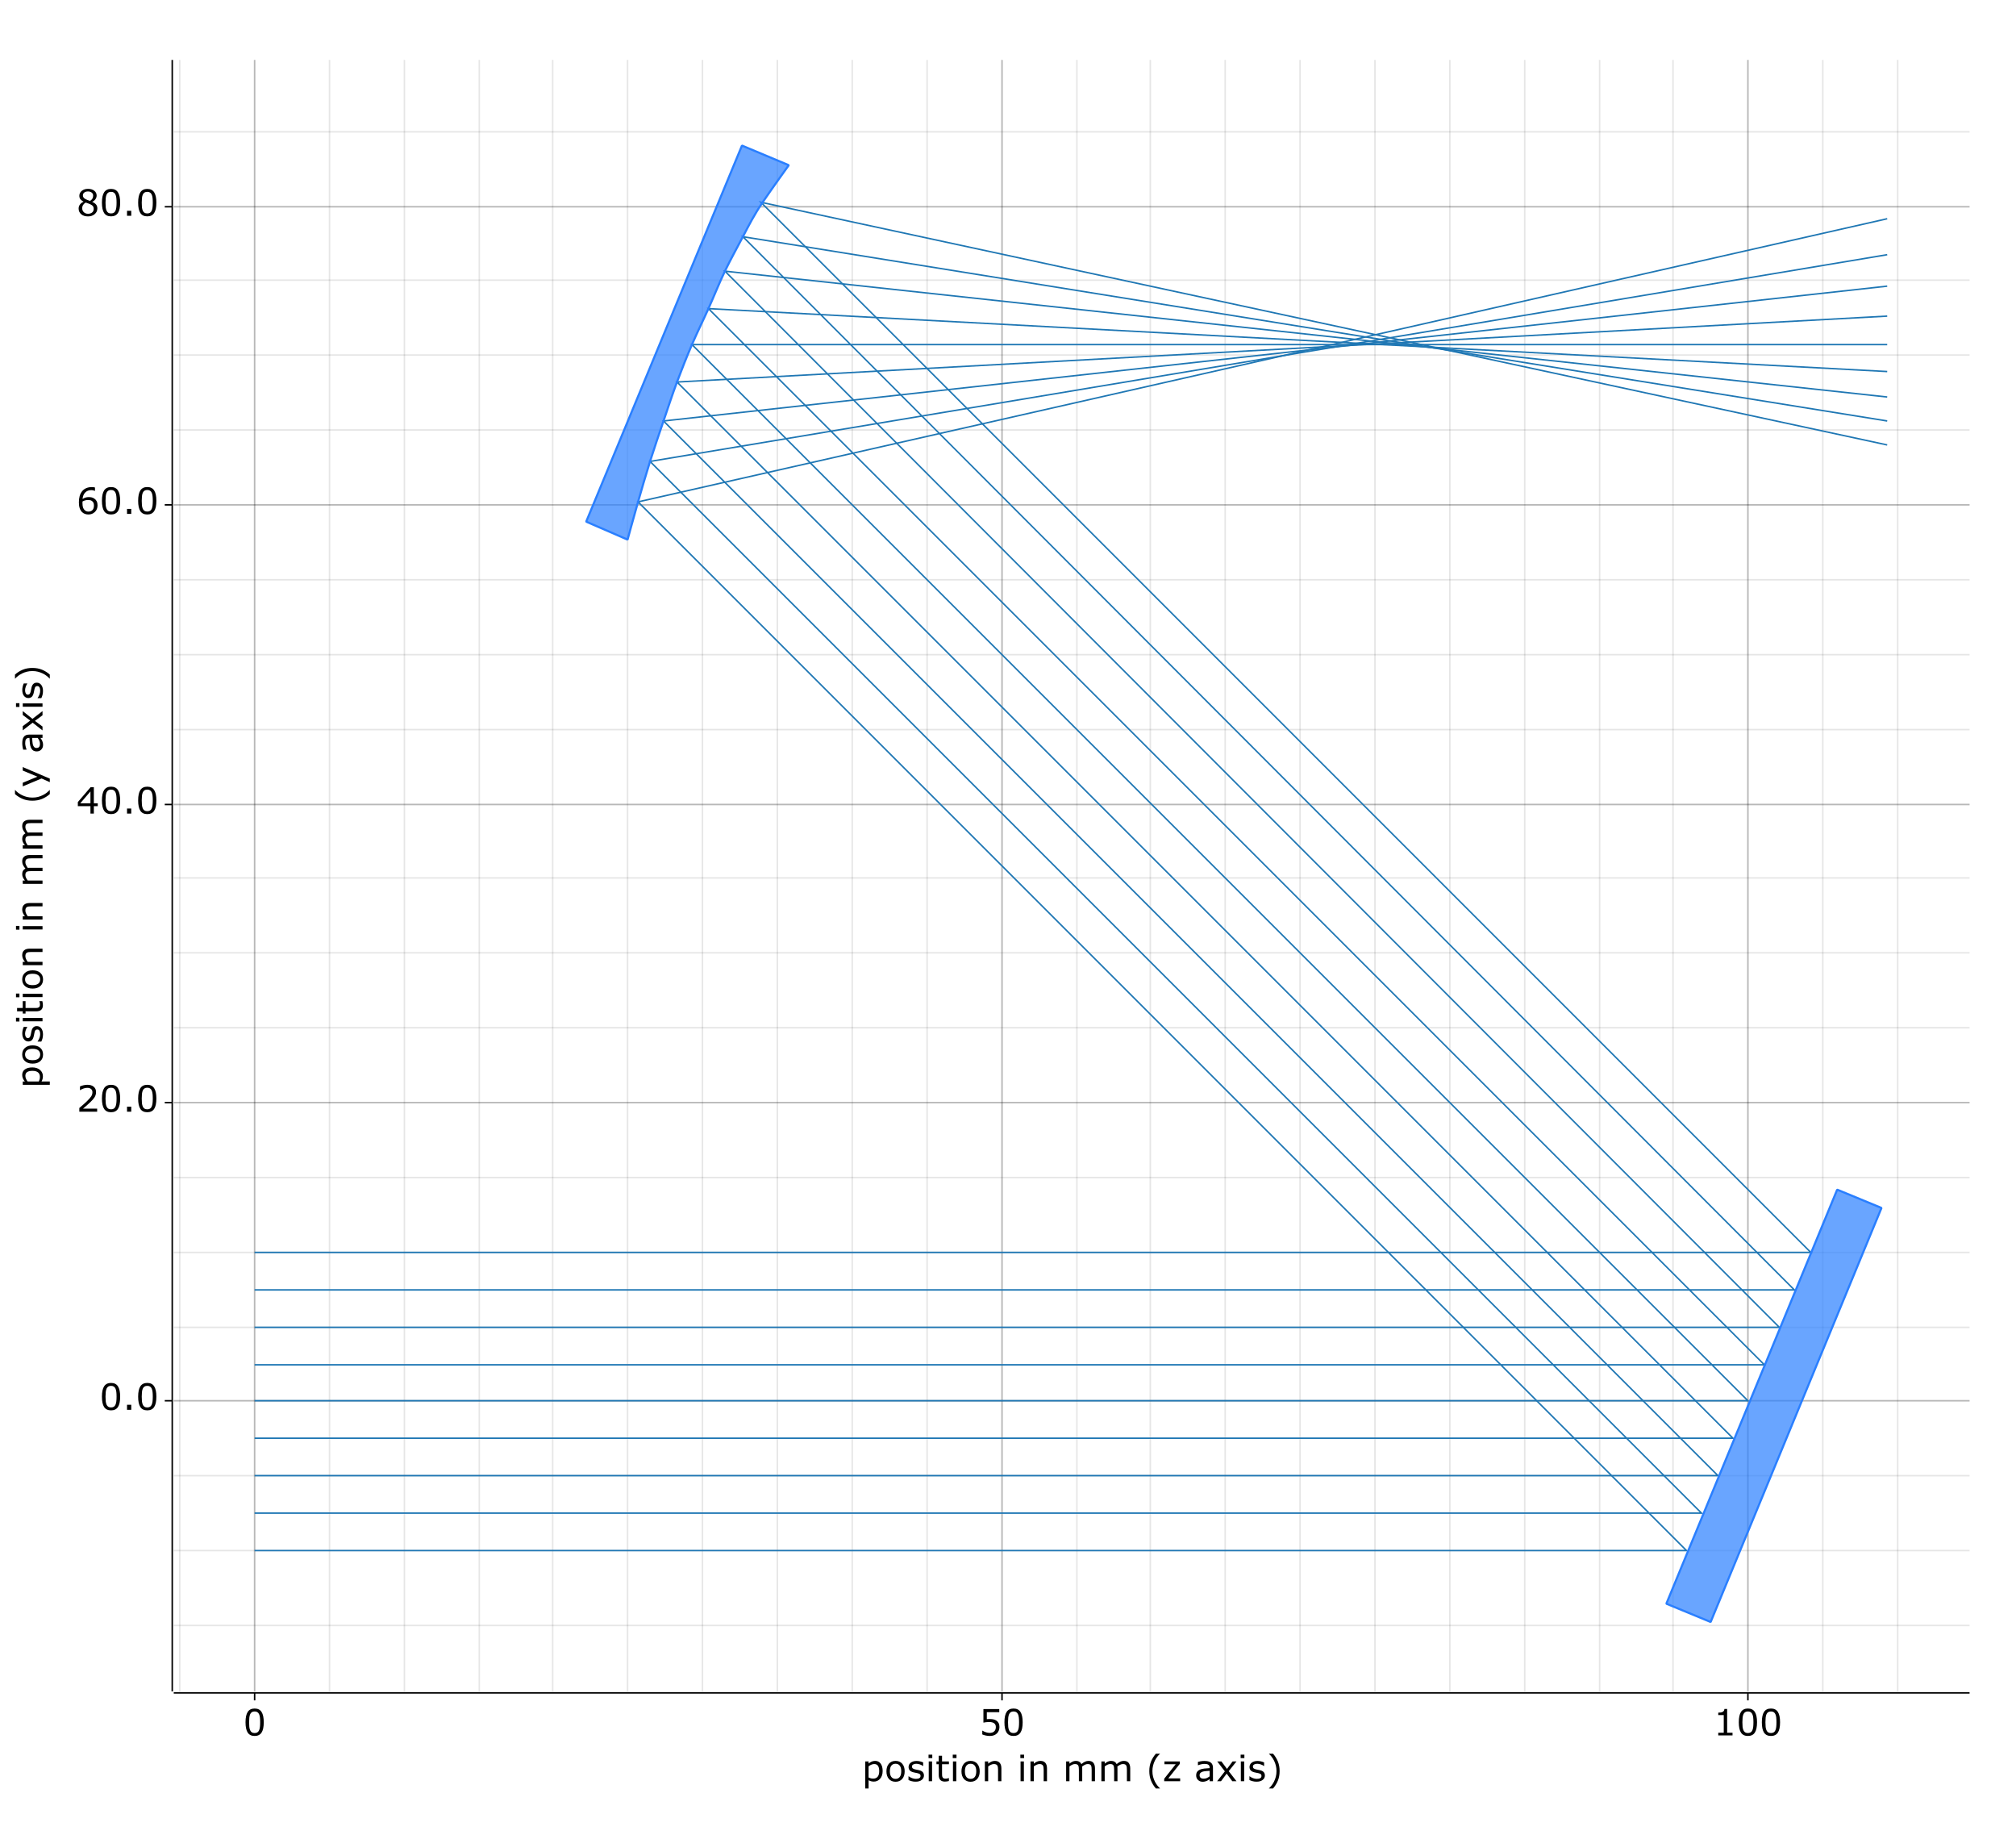 <?xml version="1.0" encoding="UTF-8" standalone="no"?>
<svg
   width="1346"
   height="1225"
   viewBox="0 0 1346 1225"
   version="1.1"
   id="svg71"
   sodipodi:docname="workshop__06_Ray_plot.svg"
   inkscape:version="1.4 (86a8ad7, 2024-10-11)"
   inkscape:export-filename="workshop__06_Ray_plot.png"
   inkscape:export-xdpi="96"
   inkscape:export-ydpi="96"
   xmlns:inkscape="http://www.inkscape.org/namespaces/inkscape"
   xmlns:sodipodi="http://sodipodi.sourceforge.net/DTD/sodipodi-0.dtd"
   xmlns="http://www.w3.org/2000/svg"
   xmlns:svg="http://www.w3.org/2000/svg">
  <defs
     id="defs71">
    <inkscape:path-effect
       effect="fillet_chamfer"
       id="path-effect71"
       is_visible="true"
       lpeversion="1"
       nodesatellites_param="F,0,0,1,0,0,0,1 @ F,0,0,1,0,0,0,1 @ F,0,0,1,0,0,0,1 @ F,0,0,1,0,0,0,1"
       radius="0"
       unit="px"
       method="auto"
       mode="F"
       chamfer_steps="1"
       flexible="false"
       use_knot_distance="true"
       apply_no_radius="true"
       apply_with_radius="true"
       only_selected="false"
       hide_knots="false" />
  </defs>
  <sodipodi:namedview
     id="namedview71"
     pagecolor="#ffffff"
     bordercolor="#000000"
     borderopacity="0.25"
     inkscape:showpageshadow="2"
     inkscape:pageopacity="0.0"
     inkscape:pagecheckerboard="0"
     inkscape:deskcolor="#d1d1d1"
     showgrid="false"
     inkscape:zoom="0.52123871"
     inkscape:cx="528.54862"
     inkscape:cy="382.7421"
     inkscape:window-width="1920"
     inkscape:window-height="1147"
     inkscape:window-x="-8"
     inkscape:window-y="-8"
     inkscape:window-maximized="1"
     inkscape:current-layer="svg71" />
  <line
     opacity="0.1"
     stroke="#000000"
     stroke-width="1"
     x1="120"
     y1="1129"
     x2="120"
     y2="40"
     id="line1" />
  <line
     opacity="0.1"
     stroke="#000000"
     stroke-width="1"
     x1="170"
     y1="1129"
     x2="170"
     y2="40"
     id="line2" />
  <line
     opacity="0.1"
     stroke="#000000"
     stroke-width="1"
     x1="220"
     y1="1129"
     x2="220"
     y2="40"
     id="line3" />
  <line
     opacity="0.1"
     stroke="#000000"
     stroke-width="1"
     x1="270"
     y1="1129"
     x2="270"
     y2="40"
     id="line4" />
  <line
     opacity="0.1"
     stroke="#000000"
     stroke-width="1"
     x1="320"
     y1="1129"
     x2="320"
     y2="40"
     id="line5" />
  <line
     opacity="0.1"
     stroke="#000000"
     stroke-width="1"
     x1="369"
     y1="1129"
     x2="369"
     y2="40"
     id="line6" />
  <line
     opacity="0.1"
     stroke="#000000"
     stroke-width="1"
     x1="419"
     y1="1129"
     x2="419"
     y2="40"
     id="line7" />
  <line
     opacity="0.1"
     stroke="#000000"
     stroke-width="1"
     x1="469"
     y1="1129"
     x2="469"
     y2="40"
     id="line8" />
  <line
     opacity="0.1"
     stroke="#000000"
     stroke-width="1"
     x1="519"
     y1="1129"
     x2="519"
     y2="40"
     id="line9" />
  <line
     opacity="0.1"
     stroke="#000000"
     stroke-width="1"
     x1="569"
     y1="1129"
     x2="569"
     y2="40"
     id="line10" />
  <line
     opacity="0.1"
     stroke="#000000"
     stroke-width="1"
     x1="619"
     y1="1129"
     x2="619"
     y2="40"
     id="line11" />
  <line
     opacity="0.1"
     stroke="#000000"
     stroke-width="1"
     x1="669"
     y1="1129"
     x2="669"
     y2="40"
     id="line12" />
  <line
     opacity="0.1"
     stroke="#000000"
     stroke-width="1"
     x1="719"
     y1="1129"
     x2="719"
     y2="40"
     id="line13" />
  <line
     opacity="0.1"
     stroke="#000000"
     stroke-width="1"
     x1="768"
     y1="1129"
     x2="768"
     y2="40"
     id="line14" />
  <line
     opacity="0.1"
     stroke="#000000"
     stroke-width="1"
     x1="818"
     y1="1129"
     x2="818"
     y2="40"
     id="line15" />
  <line
     opacity="0.1"
     stroke="#000000"
     stroke-width="1"
     x1="868"
     y1="1129"
     x2="868"
     y2="40"
     id="line16" />
  <line
     opacity="0.1"
     stroke="#000000"
     stroke-width="1"
     x1="918"
     y1="1129"
     x2="918"
     y2="40"
     id="line17" />
  <line
     opacity="0.1"
     stroke="#000000"
     stroke-width="1"
     x1="968"
     y1="1129"
     x2="968"
     y2="40"
     id="line18" />
  <line
     opacity="0.1"
     stroke="#000000"
     stroke-width="1"
     x1="1018"
     y1="1129"
     x2="1018"
     y2="40"
     id="line19" />
  <line
     opacity="0.1"
     stroke="#000000"
     stroke-width="1"
     x1="1068"
     y1="1129"
     x2="1068"
     y2="40"
     id="line20" />
  <line
     opacity="0.1"
     stroke="#000000"
     stroke-width="1"
     x1="1117"
     y1="1129"
     x2="1117"
     y2="40"
     id="line21" />
  <line
     opacity="0.1"
     stroke="#000000"
     stroke-width="1"
     x1="1167"
     y1="1129"
     x2="1167"
     y2="40"
     id="line22" />
  <line
     opacity="0.1"
     stroke="#000000"
     stroke-width="1"
     x1="1217"
     y1="1129"
     x2="1217"
     y2="40"
     id="line23" />
  <line
     opacity="0.1"
     stroke="#000000"
     stroke-width="1"
     x1="1267"
     y1="1129"
     x2="1267"
     y2="40"
     id="line24" />
  <line
     opacity="0.1"
     stroke="#000000"
     stroke-width="1"
     x1="116"
     y1="1085"
     x2="1315"
     y2="1085"
     id="line25" />
  <line
     opacity="0.1"
     stroke="#000000"
     stroke-width="1"
     x1="116"
     y1="1035"
     x2="1315"
     y2="1035"
     id="line26" />
  <line
     opacity="0.1"
     stroke="#000000"
     stroke-width="1"
     x1="116"
     y1="985"
     x2="1315"
     y2="985"
     id="line27" />
  <line
     opacity="0.1"
     stroke="#000000"
     stroke-width="1"
     x1="116"
     y1="935"
     x2="1315"
     y2="935"
     id="line28" />
  <line
     opacity="0.1"
     stroke="#000000"
     stroke-width="1"
     x1="116"
     y1="886"
     x2="1315"
     y2="886"
     id="line29" />
  <line
     opacity="0.1"
     stroke="#000000"
     stroke-width="1"
     x1="116"
     y1="836"
     x2="1315"
     y2="836"
     id="line30" />
  <line
     opacity="0.1"
     stroke="#000000"
     stroke-width="1"
     x1="116"
     y1="786"
     x2="1315"
     y2="786"
     id="line31" />
  <line
     opacity="0.1"
     stroke="#000000"
     stroke-width="1"
     x1="116"
     y1="736"
     x2="1315"
     y2="736"
     id="line32" />
  <line
     opacity="0.1"
     stroke="#000000"
     stroke-width="1"
     x1="116"
     y1="686"
     x2="1315"
     y2="686"
     id="line33" />
  <line
     opacity="0.1"
     stroke="#000000"
     stroke-width="1"
     x1="116"
     y1="636"
     x2="1315"
     y2="636"
     id="line34" />
  <line
     opacity="0.1"
     stroke="#000000"
     stroke-width="1"
     x1="116"
     y1="586"
     x2="1315"
     y2="586"
     id="line35" />
  <line
     opacity="0.1"
     stroke="#000000"
     stroke-width="1"
     x1="116"
     y1="537"
     x2="1315"
     y2="537"
     id="line36" />
  <line
     opacity="0.1"
     stroke="#000000"
     stroke-width="1"
     x1="116"
     y1="487"
     x2="1315"
     y2="487"
     id="line37" />
  <line
     opacity="0.1"
     stroke="#000000"
     stroke-width="1"
     x1="116"
     y1="437"
     x2="1315"
     y2="437"
     id="line38" />
  <line
     opacity="0.1"
     stroke="#000000"
     stroke-width="1"
     x1="116"
     y1="387"
     x2="1315"
     y2="387"
     id="line39" />
  <line
     opacity="0.1"
     stroke="#000000"
     stroke-width="1"
     x1="116"
     y1="337"
     x2="1315"
     y2="337"
     id="line40" />
  <line
     opacity="0.1"
     stroke="#000000"
     stroke-width="1"
     x1="116"
     y1="287"
     x2="1315"
     y2="287"
     id="line41" />
  <line
     opacity="0.1"
     stroke="#000000"
     stroke-width="1"
     x1="116"
     y1="237"
     x2="1315"
     y2="237"
     id="line42" />
  <line
     opacity="0.1"
     stroke="#000000"
     stroke-width="1"
     x1="116"
     y1="187"
     x2="1315"
     y2="187"
     id="line43" />
  <line
     opacity="0.1"
     stroke="#000000"
     stroke-width="1"
     x1="116"
     y1="138"
     x2="1315"
     y2="138"
     id="line44" />
  <line
     opacity="0.1"
     stroke="#000000"
     stroke-width="1"
     x1="116"
     y1="88"
     x2="1315"
     y2="88"
     id="line45" />
  <path
     d="m -117.495,596.63 q 0,1.607 -0.461,2.942 -0.461,1.323 -1.299,2.245 -0.78,0.874 -1.843,1.359 -1.051,0.473 -2.233,0.473 -1.028,0 -1.867,-0.224 -0.827,-0.224 -1.689,-0.697 v 5.529 h -2.221 v -18.062 h 2.221 v 1.382 q 0.886,-0.744 1.985,-1.24 1.11,-0.508 2.363,-0.508 2.386,0 3.709,1.807 1.335,1.796 1.335,4.997 z m -2.292,0.059 q 0,-2.386 -0.815,-3.568 -0.815,-1.181 -2.504,-1.181 -0.957,0 -1.926,0.413 -0.969,0.413 -1.855,1.087 v 7.478 q 0.945,0.425 1.618,0.579 0.685,0.154 1.548,0.154 1.855,0 2.894,-1.252 1.04,-1.252 1.04,-3.709 z m 16.999,0.106 q 0,3.225 -1.654,5.092 -1.654,1.867 -4.43,1.867 -2.8,0 -4.454,-1.867 -1.642,-1.866 -1.642,-5.092 0,-3.225 1.642,-5.092 1.654,-1.878 4.454,-1.878 2.776,0 4.43,1.878 1.654,1.866 1.654,5.092 z m -2.292,0 q 0,-2.563 -1.004,-3.804 -1.004,-1.252 -2.788,-1.252 -1.807,0 -2.812,1.252 -0.992,1.24 -0.992,3.804 0,2.481 1.004,3.768 1.004,1.276 2.8,1.276 1.772,0 2.776,-1.264 1.016,-1.276 1.016,-3.78 z m 15.156,2.788 q 0,1.807 -1.5,2.965 -1.488,1.158 -4.076,1.158 -1.465,0 -2.693,-0.343 -1.217,-0.354 -2.044,-0.768 v -2.493 h 0.118 q 1.051,0.791 2.339,1.264 1.288,0.461 2.469,0.461 1.465,0 2.292,-0.473 0.827,-0.473 0.827,-1.488 0,-0.78 -0.449,-1.181 -0.449,-0.402 -1.725,-0.685 -0.473,-0.106 -1.24,-0.248 -0.756,-0.142 -1.382,-0.307 -1.737,-0.461 -2.469,-1.347 -0.721,-0.898 -0.721,-2.197 0,-0.815 0.331,-1.536 0.343,-0.721 1.028,-1.288 0.662,-0.555 1.677,-0.874 1.028,-0.331 2.292,-0.331 1.181,0 2.386,0.295 1.217,0.284 2.02,0.697 v 2.374 h -0.118 q -0.851,-0.626 -2.067,-1.051 -1.217,-0.437 -2.386,-0.437 -1.217,0 -2.056,0.473 -0.839,0.461 -0.839,1.382 0,0.815 0.508,1.229 0.496,0.413 1.607,0.673 0.614,0.142 1.37,0.284 0.768,0.142 1.276,0.26 1.548,0.354 2.386,1.217 0.839,0.874 0.839,2.315 z m 5.564,-11.601 h -2.504 v -2.304 h 2.504 z m -0.142,15.404 h -2.221 v -13.195 h 2.221 z m 11.246,-0.118 q -0.626,0.165 -1.37,0.272 -0.732,0.106 -1.311,0.106 -2.02,0 -3.071,-1.087 -1.051,-1.087 -1.051,-3.485 v -7.017 h -1.5 v -1.866 h 1.5 v -3.792 h 2.221 v 3.792 h 4.584 v 1.866 h -4.584 v 6.013 q 0,1.04 0.047,1.63 0.047,0.579 0.331,1.087 0.26,0.473 0.709,0.697 0.461,0.213 1.394,0.213 0.543,0 1.134,-0.154 0.591,-0.165 0.851,-0.272 h 0.118 z m 5.068,-15.286 h -2.504 v -2.304 h 2.504 z m -0.142,15.404 h -2.221 v -13.195 h 2.221 z m 15.641,-6.592 q 0,3.225 -1.654,5.092 -1.654,1.867 -4.43,1.867 -2.8,0 -4.454,-1.867 -1.642,-1.866 -1.642,-5.092 0,-3.225 1.642,-5.092 1.654,-1.878 4.454,-1.878 2.776,0 4.43,1.878 1.654,1.866 1.654,5.092 z m -2.292,0 q 0,-2.563 -1.004,-3.804 -1.004,-1.252 -2.788,-1.252 -1.807,0 -2.812,1.252 -0.992,1.24 -0.992,3.804 0,2.481 1.004,3.768 1.004,1.276 2.8,1.276 1.772,0 2.776,-1.264 1.016,-1.276 1.016,-3.78 z m 16.763,6.592 h -2.221 v -7.513 q 0,-0.91 -0.106,-1.701 -0.106,-0.803 -0.39,-1.252 -0.295,-0.496 -0.851,-0.732 -0.555,-0.248 -1.441,-0.248 -0.91,0 -1.902,0.449 -0.992,0.449 -1.902,1.146 v 9.852 h -2.221 v -13.195 h 2.221 v 1.465 q 1.04,-0.862 2.15,-1.347 1.11,-0.484 2.28,-0.484 2.138,0 3.26,1.288 1.122,1.288 1.122,3.709 z m 15.168,-15.404 h -2.504 v -2.304 h 2.504 z m -0.142,15.404 h -2.221 v -13.195 h 2.221 z m 15.428,0 h -2.221 v -7.513 q 0,-0.91 -0.106,-1.701 -0.106,-0.803 -0.39,-1.252 -0.295,-0.496 -0.851,-0.732 -0.555,-0.248 -1.441,-0.248 -0.91,0 -1.902,0.449 -0.992,0.449 -1.902,1.146 v 9.852 h -2.221 v -13.195 h 2.221 v 1.465 q 1.04,-0.862 2.15,-1.347 1.11,-0.484 2.28,-0.484 2.138,0 3.26,1.288 1.122,1.288 1.122,3.709 z m 32.038,0 H 22.055 v -7.513 q 0,-0.851 -0.083,-1.642 -0.071,-0.791 -0.319,-1.264 -0.272,-0.508 -0.78,-0.768 -0.508,-0.26 -1.465,-0.26 -0.933,0 -1.866,0.473 -0.933,0.461 -1.866,1.181 0.035,0.272 0.059,0.638 0.024,0.354 0.024,0.709 v 8.446 h -2.221 v -7.513 q 0,-0.874 -0.083,-1.654 -0.071,-0.791 -0.319,-1.264 -0.272,-0.508 -0.78,-0.756 -0.508,-0.26 -1.465,-0.26 -0.91,0 -1.831,0.449 -0.91,0.449 -1.819,1.146 v 9.852 H 5.021 v -13.195 h 2.221 v 1.465 q 1.04,-0.862 2.067,-1.347 1.04,-0.484 2.209,-0.484 1.347,0 2.28,0.567 0.945,0.567 1.406,1.571 1.347,-1.134 2.457,-1.63 1.11,-0.508 2.374,-0.508 2.174,0 3.201,1.323 1.04,1.311 1.04,3.674 z m 23.532,0 h -2.221 v -7.513 q 0,-0.851 -0.083,-1.642 -0.071,-0.791 -0.319,-1.264 -0.272,-0.508 -0.78,-0.768 -0.508,-0.26 -1.465,-0.26 -0.933,0 -1.866,0.473 -0.933,0.461 -1.866,1.181 0.035,0.272 0.059,0.638 0.024,0.354 0.024,0.709 v 8.446 h -2.221 v -7.513 q 0,-0.874 -0.083,-1.654 -0.071,-0.791 -0.319,-1.264 -0.272,-0.508 -0.78,-0.756 -0.508,-0.26 -1.465,-0.26 -0.91,0 -1.831,0.449 -0.91,0.449 -1.819,1.146 v 9.852 h -2.221 v -13.195 h 2.221 v 1.465 q 1.04,-0.862 2.067,-1.347 1.04,-0.484 2.209,-0.484 1.347,0 2.28,0.567 0.945,0.567 1.406,1.571 1.347,-1.134 2.457,-1.63 1.11,-0.508 2.374,-0.508 2.174,0 3.201,1.323 1.04,1.311 1.04,3.674 z m 19.846,4.867 h -2.705 q -2.091,-2.398 -3.249,-5.233 -1.158,-2.835 -1.158,-6.391 0,-3.556 1.158,-6.391 1.158,-2.835 3.249,-5.233 h 2.705 v 0.118 q -0.957,0.862 -1.831,1.996 -0.862,1.122 -1.607,2.623 -0.709,1.453 -1.158,3.201 -0.437,1.748 -0.437,3.686 0,2.02 0.425,3.698 0.437,1.677 1.17,3.19 0.709,1.453 1.618,2.623 0.91,1.181 1.819,1.996 z m 15.334,-18.062 -7.702,18.062 h -2.374 l 2.457,-5.505 -5.257,-12.557 h 2.41 l 4.052,9.781 4.087,-9.781 z m 21.666,13.195 h -2.209 v -1.406 q -0.295,0.201 -0.803,0.567 -0.496,0.354 -0.969,0.567 -0.555,0.272 -1.276,0.449 -0.721,0.189 -1.689,0.189 -1.784,0 -3.024,-1.181 -1.24,-1.181 -1.24,-3.012 0,-1.5 0.638,-2.422 0.65,-0.933 1.843,-1.465 1.205,-0.532 2.894,-0.721 1.689,-0.189 3.627,-0.284 v -0.343 q 0,-0.756 -0.272,-1.252 -0.26,-0.496 -0.756,-0.78 -0.473,-0.272 -1.134,-0.366 -0.662,-0.095 -1.382,-0.095 -0.874,0 -1.949,0.236 -1.075,0.224 -2.221,0.662 h -0.118 v -2.256 q 0.65,-0.177 1.878,-0.39 1.229,-0.213 2.422,-0.213 1.394,0 2.422,0.236 1.04,0.224 1.796,0.78 0.744,0.543 1.134,1.406 0.39,0.862 0.39,2.138 z m -2.209,-3.249 v -3.674 q -1.016,0.059 -2.398,0.177 -1.37,0.118 -2.174,0.343 -0.957,0.272 -1.548,0.851 -0.591,0.567 -0.591,1.571 0,1.134 0.685,1.713 0.685,0.567 2.091,0.567 1.17,0 2.138,-0.449 0.969,-0.461 1.796,-1.099 z m 17.909,3.249 h -2.8 l -3.745,-5.068 -3.768,5.068 h -2.587 l 5.151,-6.58 -5.103,-6.615 h 2.8 l 3.721,4.985 3.733,-4.985 h 2.599 l -5.186,6.497 z m 5.281,-15.404 h -2.504 v -2.304 h 2.504 z m -0.142,15.404 h -2.221 v -13.195 h 2.221 z m 13.822,-3.804 q 0,1.807 -1.5,2.965 -1.488,1.158 -4.076,1.158 -1.465,0 -2.693,-0.343 -1.217,-0.354 -2.044,-0.768 v -2.493 h 0.118 q 1.051,0.791 2.339,1.264 1.288,0.461 2.469,0.461 1.465,0 2.292,-0.473 0.827,-0.473 0.827,-1.488 0,-0.78 -0.449,-1.181 -0.449,-0.402 -1.725,-0.685 -0.473,-0.106 -1.24,-0.248 -0.756,-0.142 -1.382,-0.307 -1.737,-0.461 -2.469,-1.347 -0.721,-0.898 -0.721,-2.197 0,-0.815 0.331,-1.536 0.343,-0.721 1.028,-1.288 0.662,-0.555 1.677,-0.874 1.028,-0.331 2.292,-0.331 1.181,0 2.386,0.295 1.217,0.284 2.02,0.697 v 2.374 h -0.118 q -0.851,-0.626 -2.067,-1.051 -1.217,-0.437 -2.386,-0.437 -1.217,0 -2.055,0.473 -0.839,0.461 -0.839,1.382 0,0.815 0.508,1.229 0.496,0.413 1.607,0.673 0.614,0.142 1.37,0.284 0.768,0.142 1.276,0.26 1.548,0.354 2.386,1.217 0.839,0.874 0.839,2.315 z m 9.84,-2.953 q 0,3.556 -1.158,6.391 -1.158,2.835 -3.249,5.233 h -2.705 v -0.118 q 0.91,-0.815 1.819,-1.996 0.921,-1.17 1.618,-2.623 0.732,-1.512 1.158,-3.19 0.437,-1.677 0.437,-3.698 0,-1.937 -0.437,-3.686 -0.437,-1.748 -1.158,-3.201 -0.744,-1.5 -1.618,-2.623 -0.862,-1.134 -1.819,-1.996 v -0.118 h 2.705 q 2.091,2.398 3.249,5.233 1.158,2.835 1.158,6.391 z"
     id="text45"
     style="font-size:24.194px;text-anchor:middle"
     transform="rotate(270, 10, 585)"
     aria-label="position in mm (y axis)" />
  <path
     d="m 589.309,1182.194 q 0,1.607 -0.461,2.942 -0.461,1.323 -1.299,2.244 -0.78,0.874 -1.843,1.359 -1.051,0.472 -2.233,0.472 -1.028,0 -1.867,-0.224 -0.827,-0.225 -1.689,-0.697 v 5.529 h -2.221 v -18.062 h 2.221 v 1.382 q 0.886,-0.744 1.985,-1.24 1.11,-0.508 2.363,-0.508 2.386,0 3.709,1.807 1.335,1.796 1.335,4.997 z m -2.292,0.059 q 0,-2.386 -0.815,-3.568 -0.815,-1.181 -2.504,-1.181 -0.957,0 -1.926,0.413 -0.969,0.413 -1.855,1.087 v 7.478 q 0.945,0.425 1.618,0.579 0.685,0.154 1.548,0.154 1.855,0 2.894,-1.252 1.04,-1.252 1.04,-3.709 z m 16.999,0.106 q 0,3.225 -1.654,5.091 -1.654,1.867 -4.43,1.867 -2.8,0 -4.454,-1.867 -1.642,-1.867 -1.642,-5.091 0,-3.225 1.642,-5.091 1.654,-1.878 4.454,-1.878 2.776,0 4.43,1.878 1.654,1.867 1.654,5.091 z m -2.292,0 q 0,-2.563 -1.004,-3.804 -1.004,-1.252 -2.788,-1.252 -1.807,0 -2.812,1.252 -0.992,1.24 -0.992,3.804 0,2.481 1.004,3.768 1.004,1.276 2.8,1.276 1.772,0 2.776,-1.264 1.016,-1.276 1.016,-3.78 z m 15.156,2.788 q 0,1.808 -1.5,2.965 -1.488,1.158 -4.076,1.158 -1.465,0 -2.693,-0.343 -1.217,-0.354 -2.044,-0.768 v -2.493 h 0.118 q 1.051,0.791 2.339,1.264 1.288,0.461 2.469,0.461 1.465,0 2.292,-0.473 0.827,-0.472 0.827,-1.488 0,-0.78 -0.449,-1.181 -0.449,-0.402 -1.725,-0.685 -0.473,-0.106 -1.24,-0.248 -0.756,-0.142 -1.382,-0.307 -1.737,-0.461 -2.469,-1.347 -0.721,-0.898 -0.721,-2.197 0,-0.815 0.331,-1.536 0.343,-0.721 1.028,-1.288 0.662,-0.555 1.677,-0.874 1.028,-0.331 2.292,-0.331 1.181,0 2.386,0.295 1.217,0.283 2.02,0.697 v 2.374 h -0.118 q -0.851,-0.626 -2.067,-1.051 -1.217,-0.437 -2.386,-0.437 -1.217,0 -2.055,0.472 -0.839,0.461 -0.839,1.382 0,0.815 0.508,1.229 0.496,0.413 1.607,0.673 0.614,0.142 1.37,0.283 0.768,0.142 1.276,0.26 1.548,0.354 2.386,1.217 0.839,0.874 0.839,2.315 z m 5.564,-11.601 h -2.504 v -2.304 h 2.504 z m -0.142,15.405 h -2.221 v -13.195 h 2.221 z m 11.246,-0.118 q -0.626,0.165 -1.37,0.272 -0.732,0.106 -1.311,0.106 -2.02,0 -3.071,-1.087 -1.051,-1.087 -1.051,-3.485 v -7.017 h -1.5 v -1.867 h 1.5 v -3.792 h 2.221 v 3.792 h 4.584 v 1.867 h -4.584 v 6.013 q 0,1.04 0.047,1.63 0.047,0.579 0.331,1.087 0.26,0.472 0.709,0.697 0.461,0.213 1.394,0.213 0.543,0 1.134,-0.154 0.591,-0.165 0.851,-0.272 h 0.118 z m 5.068,-15.286 h -2.504 v -2.304 h 2.504 z m -0.142,15.405 h -2.221 v -13.195 h 2.221 z m 15.641,-6.592 q 0,3.225 -1.654,5.091 -1.654,1.867 -4.43,1.867 -2.8,0 -4.454,-1.867 -1.642,-1.867 -1.642,-5.091 0,-3.225 1.642,-5.091 1.654,-1.878 4.454,-1.878 2.776,0 4.43,1.878 1.654,1.867 1.654,5.091 z m -2.292,0 q 0,-2.563 -1.004,-3.804 -1.004,-1.252 -2.788,-1.252 -1.807,0 -2.812,1.252 -0.992,1.24 -0.992,3.804 0,2.481 1.004,3.768 1.004,1.276 2.8,1.276 1.772,0 2.776,-1.264 1.016,-1.276 1.016,-3.78 z m 16.763,6.592 h -2.221 v -7.513 q 0,-0.91 -0.106,-1.701 -0.106,-0.803 -0.39,-1.252 -0.295,-0.496 -0.851,-0.733 -0.555,-0.248 -1.441,-0.248 -0.91,0 -1.902,0.449 -0.992,0.449 -1.902,1.146 v 9.852 h -2.221 v -13.195 h 2.221 v 1.465 q 1.04,-0.862 2.15,-1.347 1.11,-0.484 2.28,-0.484 2.138,0 3.26,1.288 1.122,1.288 1.122,3.709 z m 15.168,-15.405 h -2.504 v -2.304 h 2.504 z m -0.142,15.405 h -2.221 v -13.195 h 2.221 z m 15.428,0 h -2.221 v -7.513 q 0,-0.91 -0.106,-1.701 -0.106,-0.803 -0.39,-1.252 -0.295,-0.496 -0.851,-0.733 -0.555,-0.248 -1.441,-0.248 -0.91,0 -1.902,0.449 -0.992,0.449 -1.902,1.146 v 9.852 h -2.221 v -13.195 h 2.221 v 1.465 q 1.04,-0.862 2.15,-1.347 1.11,-0.484 2.28,-0.484 2.138,0 3.26,1.288 1.122,1.288 1.122,3.709 z m 32.038,0 h -2.221 v -7.513 q 0,-0.851 -0.083,-1.642 -0.071,-0.791 -0.319,-1.264 -0.272,-0.508 -0.78,-0.768 -0.508,-0.26 -1.465,-0.26 -0.933,0 -1.866,0.472 -0.933,0.461 -1.867,1.181 0.035,0.272 0.059,0.638 0.024,0.354 0.024,0.709 v 8.447 h -2.221 v -7.513 q 0,-0.874 -0.083,-1.654 -0.071,-0.791 -0.319,-1.264 -0.272,-0.508 -0.78,-0.756 -0.508,-0.26 -1.465,-0.26 -0.91,0 -1.831,0.449 -0.91,0.449 -1.819,1.146 v 9.852 h -2.221 v -13.195 h 2.221 v 1.465 q 1.04,-0.862 2.067,-1.347 1.04,-0.484 2.209,-0.484 1.347,0 2.28,0.567 0.945,0.567 1.406,1.571 1.347,-1.134 2.457,-1.63 1.11,-0.508 2.374,-0.508 2.174,0 3.201,1.323 1.04,1.311 1.04,3.674 z m 23.532,0 h -2.221 v -7.513 q 0,-0.851 -0.083,-1.642 -0.071,-0.791 -0.319,-1.264 -0.272,-0.508 -0.78,-0.768 -0.508,-0.26 -1.465,-0.26 -0.933,0 -1.867,0.472 -0.933,0.461 -1.866,1.181 0.035,0.272 0.059,0.638 0.024,0.354 0.024,0.709 v 8.447 h -2.221 v -7.513 q 0,-0.874 -0.083,-1.654 -0.071,-0.791 -0.319,-1.264 -0.272,-0.508 -0.78,-0.756 -0.508,-0.26 -1.465,-0.26 -0.91,0 -1.831,0.449 -0.91,0.449 -1.819,1.146 v 9.852 h -2.221 v -13.195 h 2.221 v 1.465 q 1.04,-0.862 2.067,-1.347 1.04,-0.484 2.209,-0.484 1.347,0 2.28,0.567 0.945,0.567 1.406,1.571 1.347,-1.134 2.457,-1.63 1.11,-0.508 2.374,-0.508 2.174,0 3.201,1.323 1.04,1.311 1.04,3.674 z m 19.846,4.867 h -2.705 q -2.091,-2.398 -3.249,-5.233 -1.158,-2.835 -1.158,-6.391 0,-3.556 1.158,-6.391 1.158,-2.835 3.249,-5.233 h 2.705 v 0.118 q -0.957,0.862 -1.831,1.996 -0.862,1.122 -1.607,2.623 -0.709,1.453 -1.158,3.201 -0.437,1.748 -0.437,3.686 0,2.02 0.425,3.698 0.437,1.677 1.17,3.19 0.709,1.453 1.618,2.623 0.91,1.181 1.819,1.996 z m 13.491,-4.867 h -10.656 v -1.642 l 7.69,-9.699 h -7.525 v -1.855 h 10.289 v 1.583 l -7.726,9.734 h 7.927 z m 21.902,0 h -2.209 v -1.406 q -0.295,0.201 -0.803,0.567 -0.496,0.354 -0.969,0.567 -0.555,0.272 -1.276,0.449 -0.721,0.189 -1.689,0.189 -1.784,0 -3.024,-1.181 -1.24,-1.181 -1.24,-3.012 0,-1.5 0.638,-2.422 0.65,-0.933 1.843,-1.465 1.205,-0.532 2.894,-0.721 1.689,-0.189 3.627,-0.283 v -0.343 q 0,-0.756 -0.272,-1.252 -0.26,-0.496 -0.756,-0.78 -0.473,-0.272 -1.134,-0.366 -0.662,-0.095 -1.382,-0.095 -0.874,0 -1.949,0.236 -1.075,0.225 -2.221,0.662 h -0.118 v -2.256 q 0.65,-0.177 1.878,-0.39 1.229,-0.213 2.422,-0.213 1.394,0 2.422,0.236 1.04,0.225 1.796,0.78 0.744,0.543 1.134,1.406 0.39,0.862 0.39,2.138 z m -2.209,-3.249 v -3.674 q -1.016,0.059 -2.398,0.177 -1.37,0.118 -2.174,0.343 -0.957,0.272 -1.548,0.851 -0.591,0.567 -0.591,1.571 0,1.134 0.685,1.713 0.685,0.567 2.091,0.567 1.17,0 2.138,-0.449 0.969,-0.461 1.796,-1.099 z m 17.909,3.249 h -2.8 l -3.745,-5.068 -3.768,5.068 h -2.587 l 5.151,-6.58 -5.103,-6.615 h 2.8 l 3.721,4.985 3.733,-4.985 h 2.599 l -5.186,6.497 z m 5.281,-15.405 h -2.504 v -2.304 h 2.504 z m -0.142,15.405 h -2.221 v -13.195 h 2.221 z m 13.822,-3.804 q 0,1.808 -1.5,2.965 -1.488,1.158 -4.076,1.158 -1.465,0 -2.693,-0.343 -1.217,-0.354 -2.044,-0.768 v -2.493 h 0.118 q 1.051,0.791 2.339,1.264 1.288,0.461 2.469,0.461 1.465,0 2.292,-0.473 0.827,-0.472 0.827,-1.488 0,-0.78 -0.449,-1.181 -0.449,-0.402 -1.725,-0.685 -0.473,-0.106 -1.24,-0.248 -0.756,-0.142 -1.382,-0.307 -1.737,-0.461 -2.469,-1.347 -0.721,-0.898 -0.721,-2.197 0,-0.815 0.331,-1.536 0.343,-0.721 1.028,-1.288 0.662,-0.555 1.677,-0.874 1.028,-0.331 2.292,-0.331 1.181,0 2.386,0.295 1.217,0.283 2.02,0.697 v 2.374 h -0.118 q -0.851,-0.626 -2.067,-1.051 -1.217,-0.437 -2.386,-0.437 -1.217,0 -2.056,0.472 -0.839,0.461 -0.839,1.382 0,0.815 0.508,1.229 0.496,0.413 1.607,0.673 0.614,0.142 1.37,0.283 0.768,0.142 1.276,0.26 1.548,0.354 2.386,1.217 0.839,0.874 0.839,2.315 z m 9.84,-2.953 q 0,3.556 -1.158,6.391 -1.158,2.835 -3.249,5.233 h -2.705 v -0.118 q 0.91,-0.815 1.819,-1.996 0.921,-1.169 1.618,-2.623 0.732,-1.512 1.158,-3.19 0.437,-1.677 0.437,-3.698 0,-1.937 -0.437,-3.686 -0.437,-1.748 -1.158,-3.201 -0.744,-1.5 -1.618,-2.623 -0.862,-1.134 -1.819,-1.996 v -0.118 h 2.705 q 2.091,2.398 3.249,5.233 1.158,2.835 1.158,6.391 z"
     id="text46"
     style="font-size:24.194px;text-anchor:middle"
     aria-label="position in mm (z axis)" />
  <line
     opacity="0.2"
     stroke="#000000"
     stroke-width="1"
     x1="170"
     y1="1129"
     x2="170"
     y2="40"
     id="line46" />
  <line
     opacity="0.2"
     stroke="#000000"
     stroke-width="1"
     x1="669"
     y1="1129"
     x2="669"
     y2="40"
     id="line47" />
  <line
     opacity="0.2"
     stroke="#000000"
     stroke-width="1"
     x1="1167"
     y1="1129"
     x2="1167"
     y2="40"
     id="line48" />
  <line
     opacity="0.2"
     stroke="#000000"
     stroke-width="1"
     x1="116"
     y1="935"
     x2="1315"
     y2="935"
     id="line49" />
  <line
     opacity="0.2"
     stroke="#000000"
     stroke-width="1"
     x1="116"
     y1="736"
     x2="1315"
     y2="736"
     id="line50" />
  <line
     opacity="0.2"
     stroke="#000000"
     stroke-width="1"
     x1="116"
     y1="537"
     x2="1315"
     y2="537"
     id="line51" />
  <line
     opacity="0.2"
     stroke="#000000"
     stroke-width="1"
     x1="116"
     y1="337"
     x2="1315"
     y2="337"
     id="line52" />
  <line
     opacity="0.2"
     stroke="#000000"
     stroke-width="1"
     x1="116"
     y1="138"
     x2="1315"
     y2="138"
     id="line53" />
  <polyline
     fill="none"
     opacity="1"
     stroke="#000000"
     stroke-width="1"
     points="115,40 115,1129 "
     id="polyline53" />
  <path
     d="m 80.223,932.248 q 0,4.737 -1.488,6.958 -1.477,2.209 -4.595,2.209 -3.166,0 -4.631,-2.245 -1.453,-2.245 -1.453,-6.899 0,-4.69 1.477,-6.923 1.477,-2.245 4.607,-2.245 3.166,0 4.619,2.28 1.465,2.268 1.465,6.864 z m -3.107,5.363 q 0.413,-0.957 0.555,-2.245 0.154,-1.299 0.154,-3.119 0,-1.796 -0.154,-3.119 -0.142,-1.323 -0.567,-2.245 -0.413,-0.91 -1.134,-1.37 -0.709,-0.461 -1.831,-0.461 -1.11,0 -1.843,0.461 -0.721,0.461 -1.146,1.394 -0.402,0.874 -0.555,2.28 -0.142,1.406 -0.142,3.083 0,1.843 0.13,3.083 0.13,1.24 0.555,2.221 0.39,0.921 1.099,1.406 0.721,0.484 1.902,0.484 1.11,0 1.843,-0.461 0.732,-0.461 1.134,-1.394 z m 10.514,3.438 h -2.823 v -3.367 h 2.823 z m 16.775,-8.801 q 0,4.737 -1.488,6.958 -1.477,2.209 -4.595,2.209 -3.166,0 -4.631,-2.245 -1.453,-2.245 -1.453,-6.899 0,-4.69 1.477,-6.923 1.477,-2.245 4.607,-2.245 3.166,0 4.619,2.28 1.465,2.268 1.465,6.864 z m -3.107,5.363 q 0.413,-0.957 0.555,-2.245 0.154,-1.299 0.154,-3.119 0,-1.796 -0.154,-3.119 -0.142,-1.323 -0.567,-2.245 -0.413,-0.91 -1.134,-1.37 -0.709,-0.461 -1.831,-0.461 -1.11,0 -1.843,0.461 -0.721,0.461 -1.146,1.394 -0.402,0.874 -0.555,2.28 -0.142,1.406 -0.142,3.083 0,1.843 0.13,3.083 0.13,1.24 0.555,2.221 0.39,0.921 1.099,1.406 0.721,0.484 1.902,0.484 1.11,0 1.843,-0.461 0.732,-0.461 1.134,-1.394 z"
     id="text53"
     style="font-size:24.194px;text-anchor:end"
     aria-label="0.0" />
  <polyline
     fill="none"
     opacity="1"
     stroke="#000000"
     stroke-width="1"
     points="110,935 115,935 "
     id="polyline54" />
  <path
     d="M 64.866,742.048 H 52.958 v -2.469 q 1.24,-1.063 2.481,-2.126 1.252,-1.063 2.327,-2.115 2.268,-2.197 3.107,-3.485 0.839,-1.299 0.839,-2.8 0,-1.37 -0.91,-2.138 -0.898,-0.78 -2.516,-0.78 -1.075,0 -2.327,0.378 -1.252,0.378 -2.445,1.158 h -0.118 v -2.481 q 0.839,-0.413 2.233,-0.756 1.406,-0.343 2.717,-0.343 2.705,0 4.241,1.311 1.536,1.299 1.536,3.532 0,1.004 -0.26,1.878 -0.248,0.862 -0.744,1.642 -0.461,0.732 -1.087,1.441 -0.614,0.709 -1.5,1.571 -1.264,1.24 -2.611,2.41 -1.347,1.158 -2.516,2.15 h 9.462 z m 15.357,-8.801 q 0,4.737 -1.488,6.958 -1.477,2.209 -4.595,2.209 -3.166,0 -4.631,-2.245 -1.453,-2.245 -1.453,-6.899 0,-4.69 1.477,-6.923 1.477,-2.245 4.607,-2.245 3.166,0 4.619,2.28 1.465,2.268 1.465,6.864 z m -3.107,5.363 q 0.413,-0.957 0.555,-2.245 0.154,-1.299 0.154,-3.119 0,-1.796 -0.154,-3.119 -0.142,-1.323 -0.567,-2.245 -0.413,-0.91 -1.134,-1.37 -0.709,-0.461 -1.831,-0.461 -1.11,0 -1.843,0.461 -0.721,0.461 -1.146,1.394 -0.402,0.874 -0.555,2.28 -0.142,1.406 -0.142,3.083 0,1.843 0.13,3.083 0.13,1.24 0.555,2.221 0.39,0.921 1.099,1.406 0.721,0.484 1.902,0.484 1.11,0 1.843,-0.461 0.732,-0.461 1.134,-1.394 z m 10.514,3.438 h -2.823 v -3.367 h 2.823 z m 16.775,-8.801 q 0,4.737 -1.488,6.958 -1.477,2.209 -4.595,2.209 -3.166,0 -4.631,-2.245 -1.453,-2.245 -1.453,-6.899 0,-4.69 1.477,-6.923 1.477,-2.245 4.607,-2.245 3.166,0 4.619,2.28 1.465,2.268 1.465,6.864 z m -3.107,5.363 q 0.413,-0.957 0.555,-2.245 0.154,-1.299 0.154,-3.119 0,-1.796 -0.154,-3.119 -0.142,-1.323 -0.567,-2.245 -0.413,-0.91 -1.134,-1.37 -0.709,-0.461 -1.831,-0.461 -1.11,0 -1.843,0.461 -0.721,0.461 -1.146,1.394 -0.402,0.874 -0.555,2.28 -0.142,1.406 -0.142,3.083 0,1.843 0.13,3.083 0.13,1.24 0.555,2.221 0.39,0.921 1.099,1.406 0.721,0.484 1.902,0.484 1.11,0 1.843,-0.461 0.732,-0.461 1.134,-1.394 z"
     id="text54"
     style="font-size:24.194px;text-anchor:end"
     aria-label="20.0" />
  <polyline
     fill="none"
     opacity="1"
     stroke="#000000"
     stroke-width="1"
     points="110,736 115,736 "
     id="polyline55" />
  <path
     d="m 65.268,538.099 h -2.611 v 4.95 h -2.268 v -4.95 h -8.423 v -2.717 l 8.517,-9.923 h 2.174 v 10.75 h 2.611 z m -4.879,-1.89 V 528.27 l -6.816,7.939 z m 19.834,-1.961 q 0,4.737 -1.488,6.958 -1.477,2.209 -4.595,2.209 -3.166,0 -4.631,-2.245 -1.453,-2.245 -1.453,-6.899 0,-4.69 1.477,-6.923 1.477,-2.245 4.607,-2.245 3.166,0 4.619,2.28 1.465,2.268 1.465,6.864 z m -3.107,5.363 q 0.413,-0.957 0.555,-2.245 0.154,-1.299 0.154,-3.119 0,-1.796 -0.154,-3.119 -0.142,-1.323 -0.567,-2.245 -0.413,-0.91 -1.134,-1.37 -0.709,-0.461 -1.831,-0.461 -1.11,0 -1.843,0.461 -0.721,0.461 -1.146,1.394 -0.402,0.874 -0.555,2.28 -0.142,1.406 -0.142,3.083 0,1.843 0.13,3.083 0.13,1.24 0.555,2.221 0.39,0.921 1.099,1.406 0.721,0.484 1.902,0.484 1.11,0 1.843,-0.461 0.732,-0.461 1.134,-1.394 z m 10.514,3.438 h -2.823 v -3.367 h 2.823 z m 16.775,-8.801 q 0,4.737 -1.488,6.958 -1.477,2.209 -4.595,2.209 -3.166,0 -4.631,-2.245 -1.453,-2.245 -1.453,-6.899 0,-4.69 1.477,-6.923 1.477,-2.245 4.607,-2.245 3.166,0 4.619,2.28 1.465,2.268 1.465,6.864 z m -3.107,5.363 q 0.413,-0.957 0.555,-2.245 0.154,-1.299 0.154,-3.119 0,-1.796 -0.154,-3.119 -0.142,-1.323 -0.567,-2.245 -0.413,-0.91 -1.134,-1.37 -0.709,-0.461 -1.831,-0.461 -1.11,0 -1.843,0.461 -0.721,0.461 -1.146,1.394 -0.402,0.874 -0.555,2.28 -0.142,1.406 -0.142,3.083 0,1.843 0.13,3.083 0.13,1.24 0.555,2.221 0.39,0.921 1.099,1.406 0.721,0.484 1.902,0.484 1.11,0 1.843,-0.461 0.732,-0.461 1.134,-1.394 z"
     id="text55"
     style="font-size:24.194px;text-anchor:end"
     aria-label="40.0" />
  <polyline
     fill="none"
     opacity="1"
     stroke="#000000"
     stroke-width="1"
     points="110,537 115,537 "
     id="polyline56" />
  <path
     d="m 65.126,337.343 q 0,2.682 -1.772,4.383 -1.76,1.689 -4.324,1.689 -1.299,0 -2.363,-0.402 -1.063,-0.402 -1.878,-1.193 -1.016,-0.981 -1.571,-2.599 -0.543,-1.618 -0.543,-3.898 0,-2.339 0.496,-4.146 0.508,-1.807 1.607,-3.213 1.04,-1.335 2.682,-2.079 1.642,-0.756 3.827,-0.756 0.697,0 1.17,0.059 0.473,0.059 0.957,0.213 v 2.256 H 63.295 q -0.331,-0.177 -1.004,-0.331 -0.662,-0.165 -1.359,-0.165 -2.54,0 -4.052,1.595 -1.512,1.583 -1.76,4.288 0.992,-0.602 1.949,-0.91 0.969,-0.319 2.233,-0.319 1.122,0 1.973,0.213 0.862,0.201 1.76,0.827 1.04,0.721 1.559,1.819 0.532,1.099 0.532,2.67 z m -2.398,0.095 q 0,-1.099 -0.331,-1.819 -0.319,-0.721 -1.063,-1.252 -0.543,-0.378 -1.205,-0.496 -0.662,-0.118 -1.382,-0.118 -1.004,0 -1.866,0.236 -0.862,0.236 -1.772,0.732 -0.024,0.26 -0.035,0.508 -0.012,0.236 -0.012,0.602 0,1.866 0.378,2.953 0.39,1.075 1.063,1.701 0.543,0.52 1.17,0.768 0.638,0.236 1.382,0.236 1.713,0 2.693,-1.04 0.981,-1.051 0.981,-3.012 z m 17.495,-3.19 q 0,4.737 -1.488,6.958 -1.477,2.209 -4.595,2.209 -3.166,0 -4.631,-2.245 -1.453,-2.245 -1.453,-6.899 0,-4.69 1.477,-6.923 1.477,-2.245 4.607,-2.245 3.166,0 4.619,2.28 1.465,2.268 1.465,6.864 z m -3.107,5.363 q 0.413,-0.957 0.555,-2.245 0.154,-1.299 0.154,-3.119 0,-1.796 -0.154,-3.119 -0.142,-1.323 -0.567,-2.245 -0.413,-0.91 -1.134,-1.37 -0.709,-0.461 -1.831,-0.461 -1.11,0 -1.843,0.461 -0.721,0.461 -1.146,1.394 -0.402,0.874 -0.555,2.28 -0.142,1.406 -0.142,3.083 0,1.843 0.13,3.083 0.13,1.24 0.555,2.221 0.39,0.921 1.099,1.406 0.721,0.484 1.902,0.484 1.11,0 1.843,-0.461 0.732,-0.461 1.134,-1.394 z m 10.514,3.438 h -2.823 v -3.367 h 2.823 z m 16.775,-8.801 q 0,4.737 -1.488,6.958 -1.477,2.209 -4.595,2.209 -3.166,0 -4.631,-2.245 -1.453,-2.245 -1.453,-6.899 0,-4.69 1.477,-6.923 1.477,-2.245 4.607,-2.245 3.166,0 4.619,2.28 1.465,2.268 1.465,6.864 z m -3.107,5.363 q 0.413,-0.957 0.555,-2.245 0.154,-1.299 0.154,-3.119 0,-1.796 -0.154,-3.119 -0.142,-1.323 -0.567,-2.245 -0.413,-0.91 -1.134,-1.37 -0.709,-0.461 -1.831,-0.461 -1.11,0 -1.843,0.461 -0.721,0.461 -1.146,1.394 -0.402,0.874 -0.555,2.28 -0.142,1.406 -0.142,3.083 0,1.843 0.13,3.083 0.13,1.24 0.555,2.221 0.39,0.921 1.099,1.406 0.721,0.484 1.902,0.484 1.11,0 1.843,-0.461 0.732,-0.461 1.134,-1.394 z"
     id="text56"
     style="font-size:24.194px;text-anchor:end"
     aria-label="60.0" />
  <polyline
     fill="none"
     opacity="1"
     stroke="#000000"
     stroke-width="1"
     points="110,337 115,337 "
     id="polyline57" />
  <path
     d="m 64.996,139.146 q 0,2.28 -1.784,3.792 -1.772,1.512 -4.465,1.512 -2.859,0 -4.56,-1.477 -1.689,-1.477 -1.689,-3.78 0,-1.465 0.851,-2.646 0.851,-1.193 2.398,-1.89 v -0.071 q -1.418,-0.756 -2.103,-1.654 -0.673,-0.898 -0.673,-2.245 0,-1.985 1.63,-3.308 1.63,-1.323 4.146,-1.323 2.634,0 4.206,1.264 1.571,1.264 1.571,3.213 0,1.193 -0.744,2.351 -0.744,1.146 -2.185,1.796 v 0.071 q 1.654,0.709 2.528,1.748 0.874,1.04 0.874,2.646 z m -2.8,-8.588 q 0,-1.264 -0.981,-2.008 -0.969,-0.756 -2.481,-0.756 -1.488,0 -2.445,0.709 -0.945,0.709 -0.945,1.914 0,0.851 0.473,1.477 0.484,0.614 1.453,1.099 0.437,0.213 1.252,0.555 0.827,0.343 1.607,0.567 1.17,-0.78 1.618,-1.618 0.449,-0.839 0.449,-1.937 z m 0.366,8.813 q 0,-1.087 -0.484,-1.737 -0.473,-0.662 -1.866,-1.323 -0.555,-0.26 -1.217,-0.484 -0.662,-0.224 -1.76,-0.626 -1.063,0.579 -1.713,1.571 -0.638,0.992 -0.638,2.245 0,1.595 1.099,2.634 1.099,1.04 2.788,1.04 1.725,0 2.752,-0.886 1.04,-0.886 1.04,-2.434 z m 17.661,-4.123 q 0,4.737 -1.488,6.958 -1.477,2.209 -4.595,2.209 -3.166,0 -4.631,-2.245 -1.453,-2.245 -1.453,-6.899 0,-4.69 1.477,-6.923 1.477,-2.245 4.607,-2.245 3.166,0 4.619,2.28 1.465,2.268 1.465,6.864 z m -3.107,5.363 q 0.413,-0.957 0.555,-2.245 0.154,-1.299 0.154,-3.119 0,-1.796 -0.154,-3.119 -0.142,-1.323 -0.567,-2.245 -0.413,-0.91 -1.134,-1.37 -0.709,-0.461 -1.831,-0.461 -1.11,0 -1.843,0.461 -0.721,0.461 -1.146,1.394 -0.402,0.874 -0.555,2.28 -0.142,1.406 -0.142,3.083 0,1.843 0.13,3.083 0.13,1.24 0.555,2.221 0.39,0.921 1.099,1.406 0.721,0.484 1.902,0.484 1.11,0 1.843,-0.461 0.732,-0.461 1.134,-1.394 z m 10.514,3.438 h -2.823 v -3.367 h 2.823 z m 16.775,-8.801 q 0,4.737 -1.488,6.958 -1.477,2.209 -4.595,2.209 -3.166,0 -4.631,-2.245 -1.453,-2.245 -1.453,-6.899 0,-4.69 1.477,-6.923 1.477,-2.245 4.607,-2.245 3.166,0 4.619,2.28 1.465,2.268 1.465,6.864 z m -3.107,5.363 q 0.413,-0.957 0.555,-2.245 0.154,-1.299 0.154,-3.119 0,-1.796 -0.154,-3.119 -0.142,-1.323 -0.567,-2.245 -0.413,-0.91 -1.134,-1.37 -0.709,-0.461 -1.831,-0.461 -1.11,0 -1.843,0.461 -0.721,0.461 -1.146,1.394 -0.402,0.874 -0.555,2.28 -0.142,1.406 -0.142,3.083 0,1.843 0.13,3.083 0.13,1.24 0.555,2.221 0.39,0.921 1.099,1.406 0.721,0.484 1.902,0.484 1.11,0 1.843,-0.461 0.732,-0.461 1.134,-1.394 z"
     id="text57"
     style="font-size:24.194px;text-anchor:end"
     aria-label="80.0" />
  <polyline
     fill="none"
     opacity="1"
     stroke="#000000"
     stroke-width="1"
     points="110,138 115,138 "
     id="polyline58" />
  <polyline
     fill="none"
     opacity="1"
     stroke="#000000"
     stroke-width="1"
     points="116,1130 1315,1130 "
     id="polyline59" />
  <path
     d="m 176.096,1149.586 q 0,4.737 -1.488,6.958 -1.477,2.209 -4.595,2.209 -3.166,0 -4.631,-2.244 -1.453,-2.244 -1.453,-6.899 0,-4.69 1.477,-6.923 1.477,-2.244 4.607,-2.244 3.166,0 4.619,2.28 1.465,2.268 1.465,6.864 z m -3.107,5.363 q 0.413,-0.957 0.555,-2.244 0.154,-1.299 0.154,-3.119 0,-1.796 -0.154,-3.119 -0.142,-1.323 -0.567,-2.244 -0.413,-0.91 -1.134,-1.37 -0.709,-0.461 -1.831,-0.461 -1.11,0 -1.843,0.461 -0.721,0.461 -1.146,1.394 -0.402,0.874 -0.555,2.28 -0.142,1.406 -0.142,3.083 0,1.843 0.13,3.083 0.13,1.24 0.555,2.221 0.39,0.921 1.099,1.406 0.721,0.484 1.902,0.484 1.11,0 1.843,-0.461 0.732,-0.461 1.134,-1.394 z"
     id="text59"
     style="font-size:24.194px;text-anchor:middle"
     aria-label="0" />
  <polyline
     fill="none"
     opacity="1"
     stroke="#000000"
     stroke-width="1"
     points="170,1130 170,1135 "
     id="polyline60" />
  <path
     d="m 667.287,1152.799 q 0,1.229 -0.449,2.351 -0.449,1.122 -1.229,1.89 -0.851,0.827 -2.032,1.276 -1.17,0.437 -2.717,0.437 -1.441,0 -2.776,-0.307 -1.335,-0.295 -2.256,-0.721 v -2.493 h 0.165 q 0.969,0.614 2.268,1.051 1.299,0.425 2.552,0.425 0.839,0 1.618,-0.236 0.791,-0.236 1.406,-0.827 0.52,-0.508 0.78,-1.217 0.272,-0.709 0.272,-1.642 0,-0.91 -0.319,-1.536 -0.307,-0.626 -0.862,-1.004 -0.614,-0.449 -1.5,-0.626 -0.874,-0.189 -1.961,-0.189 -1.04,0 -2.008,0.142 -0.957,0.142 -1.654,0.283 v -9.061 h 10.585 v 2.067 h -8.305 v 4.678 q 0.508,-0.047 1.04,-0.071 0.532,-0.024 0.921,-0.024 1.429,0 2.504,0.248 1.075,0.236 1.973,0.851 0.945,0.65 1.465,1.677 0.52,1.028 0.52,2.575 z m 15.499,-3.213 q 0,4.737 -1.488,6.958 -1.477,2.209 -4.595,2.209 -3.166,0 -4.631,-2.244 -1.453,-2.244 -1.453,-6.899 0,-4.69 1.477,-6.923 1.477,-2.244 4.607,-2.244 3.166,0 4.619,2.28 1.465,2.268 1.465,6.864 z m -3.107,5.363 q 0.413,-0.957 0.555,-2.244 0.154,-1.299 0.154,-3.119 0,-1.796 -0.154,-3.119 -0.142,-1.323 -0.567,-2.244 -0.413,-0.91 -1.134,-1.37 -0.709,-0.461 -1.831,-0.461 -1.11,0 -1.843,0.461 -0.721,0.461 -1.146,1.394 -0.402,0.874 -0.555,2.28 -0.142,1.406 -0.142,3.083 0,1.843 0.13,3.083 0.13,1.24 0.555,2.221 0.39,0.921 1.099,1.406 0.721,0.484 1.902,0.484 1.11,0 1.843,-0.461 0.732,-0.461 1.134,-1.394 z"
     id="text60"
     style="font-size:24.194px;text-anchor:middle"
     aria-label="50" />
  <polyline
     fill="none"
     opacity="1"
     stroke="#000000"
     stroke-width="1"
     points="669,1130 669,1135 "
     id="polyline61" />
  <path
     d="m 1156.734,1158.387 h -9.521 v -1.796 h 3.662 v -11.79 h -3.662 v -1.607 q 0.744,0 1.595,-0.118 0.851,-0.13 1.288,-0.366 0.543,-0.295 0.851,-0.744 0.319,-0.461 0.366,-1.229 h 1.831 v 15.853 h 3.591 z m 16.361,-8.801 q 0,4.737 -1.488,6.958 -1.477,2.209 -4.595,2.209 -3.166,0 -4.631,-2.244 -1.453,-2.244 -1.453,-6.899 0,-4.69 1.477,-6.923 1.477,-2.244 4.607,-2.244 3.166,0 4.619,2.28 1.465,2.268 1.465,6.864 z m -3.107,5.363 q 0.413,-0.957 0.555,-2.244 0.153,-1.299 0.153,-3.119 0,-1.796 -0.153,-3.119 -0.142,-1.323 -0.567,-2.244 -0.413,-0.91 -1.134,-1.37 -0.709,-0.461 -1.831,-0.461 -1.11,0 -1.843,0.461 -0.721,0.461 -1.146,1.394 -0.402,0.874 -0.555,2.28 -0.142,1.406 -0.142,3.083 0,1.843 0.13,3.083 0.13,1.24 0.555,2.221 0.39,0.921 1.099,1.406 0.721,0.484 1.902,0.484 1.111,0 1.843,-0.461 0.732,-0.461 1.134,-1.394 z m 18.488,-5.363 q 0,4.737 -1.488,6.958 -1.477,2.209 -4.595,2.209 -3.166,0 -4.631,-2.244 -1.453,-2.244 -1.453,-6.899 0,-4.69 1.477,-6.923 1.477,-2.244 4.607,-2.244 3.166,0 4.619,2.28 1.465,2.268 1.465,6.864 z m -3.107,5.363 q 0.413,-0.957 0.555,-2.244 0.154,-1.299 0.154,-3.119 0,-1.796 -0.154,-3.119 -0.142,-1.323 -0.567,-2.244 -0.413,-0.91 -1.134,-1.37 -0.709,-0.461 -1.831,-0.461 -1.111,0 -1.843,0.461 -0.721,0.461 -1.146,1.394 -0.402,0.874 -0.555,2.28 -0.142,1.406 -0.142,3.083 0,1.843 0.13,3.083 0.13,1.24 0.555,2.221 0.39,0.921 1.099,1.406 0.721,0.484 1.902,0.484 1.11,0 1.843,-0.461 0.733,-0.461 1.134,-1.394 z"
     id="text61"
     style="font-size:24.194px;text-anchor:middle"
     aria-label="100" />
  <polyline
     fill="none"
     opacity="1"
     stroke="#000000"
     stroke-width="1"
     points="1167,1130 1167,1135 "
     id="polyline62" />
  <polyline
     fill="none"
     opacity="1"
     stroke="#1F77B4"
     stroke-width="1"
     points="170,1035 1126,1035 426,335 1260,146 "
     id="polyline63" />
  <polyline
     fill="none"
     opacity="1"
     stroke="#1F77B4"
     stroke-width="1"
     points="170,1010 1136,1010 434,308 1260,170 "
     id="polyline64" />
  <polyline
     fill="none"
     opacity="1"
     stroke="#1F77B4"
     stroke-width="1"
     points="170,985 1147,985 443,281 1260,191 "
     id="polyline65" />
  <polyline
     fill="none"
     opacity="1"
     stroke="#1F77B4"
     stroke-width="1"
     points="170,960 1157,960 452,255 1260,211 "
     id="polyline66" />
  <polyline
     fill="none"
     opacity="1"
     stroke="#1F77B4"
     stroke-width="1"
     points="170,935 1167,935 462,230 1260,230 "
     id="polyline67" />
  <polyline
     fill="none"
     opacity="1"
     stroke="#1F77B4"
     stroke-width="1"
     points="170,911 1178,911 473,206 1260,248 "
     id="polyline68" />
  <polyline
     fill="none"
     opacity="1"
     stroke="#1F77B4"
     stroke-width="1"
     points="170,886 1188,886 484,181 1260,265 "
     id="polyline69" />
  <polyline
     fill="none"
     opacity="1"
     stroke="#1F77B4"
     stroke-width="1"
     points="170,861 1198,861 496,158 1260,281 "
     id="polyline70" />
  <polyline
     fill="none"
     opacity="1"
     stroke="#1F77B4"
     stroke-width="1"
     points="170,836 1209,836 508,135 1260,297 "
     id="polyline71" />
  <rect
     style="fill:#2a7fff;fill-opacity:0.7;stroke:#2a7fff;stroke-width:1.4;stroke-linejoin:bevel;stroke-dasharray:none"
     id="rect71"
     width="32"
     height="299"
     x="1436.785"
     y="266.089"
     transform="rotate(22.426)"
     sodipodi:type="rect"
     inkscape:transform-center-x="0.95925339"
     inkscape:transform-center-y="3.3573869" />
  <path
     style="fill:#2a7fff;fill-opacity:0.7;stroke:#2a7fff;stroke-width:1.4;stroke-linejoin:bevel;stroke-dasharray:none"
     d="m 526.635,110.261 c 0,0 -11.858,16.495 -17.436,24.739 C 503.621,143.244 500,150.333 496,158 c -4,7.667 -8.158,14.999 -12,23 -3.842,8.001 -7.332,16.834 -11,25 -3.668,8.166 -7.497,15.832 -11,24 -3.503,8.168 -6.83,16.498 -10,25 -3.17,8.502 -5.999,17.167 -9,26 -3.001,8.833 -6.167,17.998 -9,27 -2.833,9.002 -5.503,18.299 -8,27 -2.497,8.701 -7,25.2 -7,25.2 L 391.375,348.209 495.386,97.166 Z"
     id="path71"
     sodipodi:nodetypes="czzzzzzzzzcccc" />
</svg>
